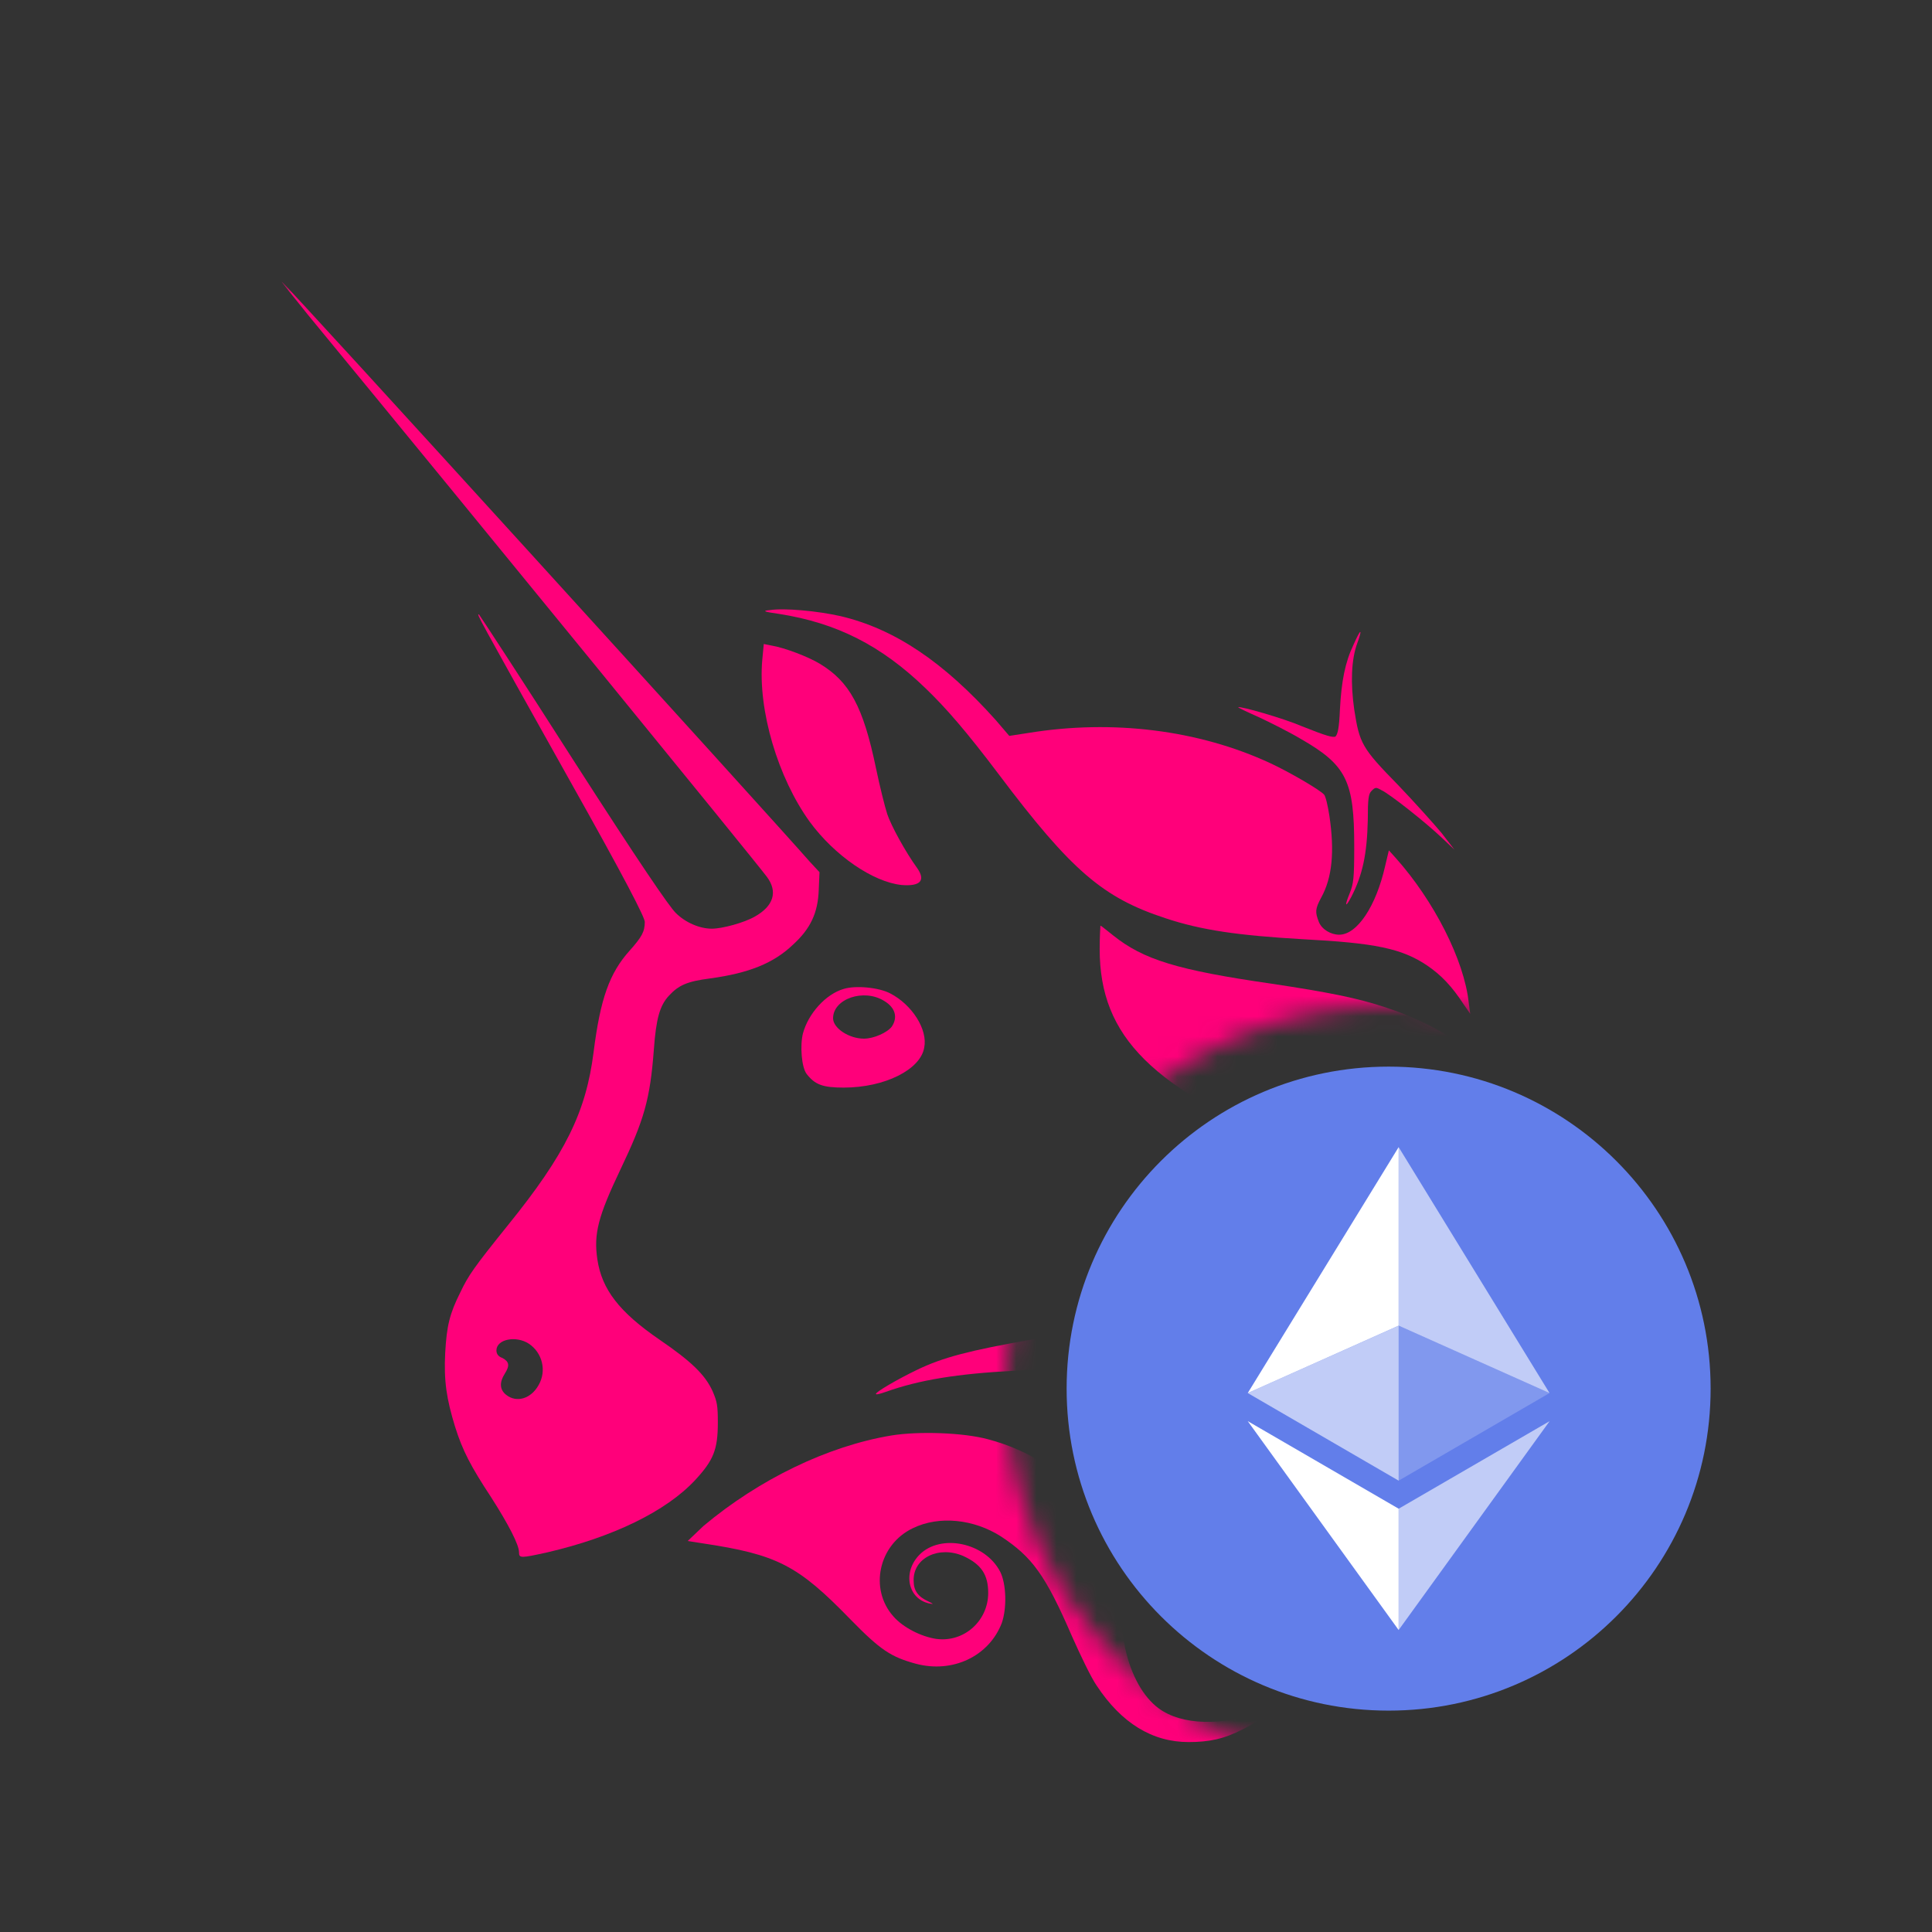 <svg width="96" height="96" viewBox="0 0 96 96" fill="none" xmlns="http://www.w3.org/2000/svg">
<rect x="0" y="0" width="96" height="96" fill="#333333" stroke="none"/>
<mask id="mask0" mask-type="alpha" maskUnits="userSpaceOnUse" x="0" y="0" width="96" height="96">
<path fill-rule="evenodd" clip-rule="evenodd" d="M96 48C96 21.49 74.51 0 48 0C21.49 0 0 21.49 0 48C0 74.51 21.49 96 48 96C74.51 96 96 74.51 96 48ZM69 88C79.493 88 88 79.493 88 69C88 58.507 79.493 50 69 50C58.507 50 50 58.507 50 69C50 79.493 58.507 88 69 88Z" fill="#C4C4C4"/>
</mask>
<g mask="url(#mask0)">
<path d="M38.7 30.503C37.914 30.391 37.877 30.354 38.251 30.316C38.962 30.204 40.609 30.354 41.769 30.616C44.463 31.252 46.896 32.898 49.478 35.78L50.151 36.566L51.124 36.416C55.278 35.742 59.544 36.267 63.1 37.913C64.073 38.362 65.607 39.26 65.794 39.485C65.869 39.56 65.981 40.046 66.056 40.533C66.318 42.291 66.206 43.601 65.644 44.612C65.345 45.173 65.345 45.323 65.532 45.809C65.682 46.184 66.131 46.445 66.543 46.445C67.441 46.445 68.376 45.023 68.825 43.04L69.012 42.254L69.349 42.628C71.258 44.761 72.755 47.718 72.979 49.813L73.054 50.375L72.717 49.888C72.156 49.028 71.632 48.466 70.921 47.98C69.649 47.119 68.301 46.857 64.746 46.67C61.528 46.483 59.694 46.221 57.898 45.622C54.829 44.612 53.258 43.302 49.627 38.474C48.018 36.341 47.008 35.181 45.998 34.208C43.79 32.075 41.582 30.952 38.7 30.503Z" fill="#FF007A"/>
<path d="M66.58 35.256C66.655 33.834 66.842 32.898 67.254 32.038C67.403 31.701 67.553 31.401 67.59 31.401C67.628 31.401 67.553 31.663 67.441 31.963C67.141 32.786 67.104 33.946 67.291 35.256C67.553 36.94 67.665 37.165 69.461 38.998C70.285 39.859 71.258 40.944 71.632 41.393L72.268 42.217L71.632 41.618C70.846 40.869 69.05 39.447 68.638 39.26C68.376 39.111 68.339 39.111 68.152 39.298C68.002 39.447 67.965 39.672 67.965 40.757C67.927 42.441 67.703 43.489 67.141 44.574C66.842 45.136 66.804 45.023 67.066 44.387C67.254 43.901 67.291 43.676 67.291 42.067C67.291 38.811 66.917 38.025 64.634 36.715C64.073 36.379 63.1 35.892 62.538 35.63C61.94 35.368 61.49 35.144 61.528 35.144C61.603 35.069 63.811 35.705 64.671 36.079C65.981 36.603 66.206 36.641 66.355 36.603C66.468 36.491 66.542 36.192 66.58 35.256Z" fill="#FF007A"/>
<path d="M40.234 40.832C38.663 38.661 37.652 35.294 37.877 32.786L37.952 32L38.326 32.075C38.999 32.187 40.16 32.636 40.721 32.973C42.218 33.871 42.891 35.106 43.528 38.175C43.715 39.073 43.977 40.121 44.089 40.458C44.276 41.019 44.987 42.329 45.586 43.152C45.997 43.751 45.736 44.05 44.8 43.975C43.378 43.826 41.469 42.516 40.234 40.832Z" fill="#FF007A"/>
<path d="M64.671 57.111C57.262 54.117 54.642 51.535 54.642 47.156C54.642 46.52 54.679 45.996 54.679 45.996C54.717 45.996 54.979 46.221 55.316 46.483C56.813 47.68 58.497 48.204 63.174 48.878C65.906 49.289 67.478 49.589 68.9 50.075C73.428 51.572 76.235 54.641 76.909 58.795C77.096 59.992 76.983 62.275 76.684 63.473C76.422 64.408 75.674 66.13 75.487 66.167C75.449 66.167 75.374 65.98 75.374 65.681C75.299 64.109 74.513 62.612 73.204 61.452C71.632 60.105 69.611 59.094 64.671 57.111Z" fill="#FF007A"/>
<path d="M59.432 58.346C59.357 57.785 59.17 57.073 59.058 56.774L58.871 56.213L59.208 56.624C59.694 57.186 60.068 57.859 60.405 58.795C60.667 59.506 60.667 59.73 60.667 60.891C60.667 62.013 60.63 62.275 60.405 62.911C60.031 63.922 59.582 64.633 58.833 65.419C57.486 66.803 55.727 67.552 53.22 67.889C52.771 67.926 51.498 68.038 50.376 68.113C47.569 68.263 45.698 68.562 44.014 69.161C43.789 69.236 43.565 69.311 43.528 69.273C43.453 69.198 44.613 68.525 45.548 68.076C46.858 67.439 48.205 67.103 51.162 66.579C52.621 66.354 54.118 66.055 54.492 65.905C58.197 64.745 60.031 61.864 59.432 58.346Z" fill="#FF007A"/>
<path d="M62.838 64.371C61.865 62.238 61.64 60.217 62.164 58.308C62.239 58.121 62.314 57.934 62.389 57.934C62.463 57.934 62.688 58.046 62.912 58.196C63.361 58.495 64.297 59.019 66.692 60.329C69.723 61.976 71.445 63.248 72.642 64.708C73.69 65.98 74.326 67.439 74.626 69.236C74.813 70.246 74.701 72.679 74.439 73.689C73.615 76.87 71.744 79.415 69.012 80.874C68.601 81.099 68.264 81.249 68.226 81.249C68.189 81.249 68.339 80.874 68.563 80.425C69.461 78.517 69.574 76.683 68.9 74.625C68.488 73.352 67.628 71.818 65.906 69.236C63.848 66.242 63.361 65.456 62.838 64.371Z" fill="#FF007A"/>
<path d="M34.958 75.822C37.727 73.502 41.133 71.855 44.276 71.331C45.623 71.107 47.869 71.182 49.103 71.519C51.087 72.043 52.883 73.165 53.819 74.55C54.717 75.897 55.129 77.057 55.54 79.639C55.69 80.65 55.877 81.698 55.914 81.922C56.214 83.269 56.813 84.317 57.561 84.878C58.721 85.739 60.742 85.777 62.725 85.028C63.062 84.916 63.361 84.804 63.361 84.841C63.436 84.916 62.426 85.59 61.752 85.926C60.817 86.413 60.068 86.562 59.058 86.562C57.262 86.562 55.727 85.627 54.492 83.756C54.23 83.382 53.706 82.296 53.257 81.286C51.948 78.255 51.274 77.356 49.74 76.346C48.392 75.485 46.671 75.298 45.361 75.934C43.64 76.758 43.191 78.966 44.388 80.313C44.875 80.874 45.773 81.323 46.521 81.436C47.906 81.623 49.103 80.537 49.103 79.153C49.103 78.255 48.767 77.731 47.869 77.319C46.671 76.795 45.361 77.394 45.399 78.554C45.399 79.04 45.623 79.34 46.11 79.564C46.409 79.714 46.409 79.714 46.184 79.677C45.099 79.452 44.837 78.105 45.698 77.244C46.746 76.196 48.954 76.645 49.702 78.105C50.002 78.704 50.039 79.901 49.777 80.65C49.141 82.296 47.345 83.157 45.511 82.671C44.276 82.334 43.752 81.997 42.255 80.463C39.636 77.768 38.625 77.244 34.883 76.683L34.172 76.571L34.958 75.822Z" fill="#FF007A"/>
<path fill-rule="evenodd" clip-rule="evenodd" d="M15.274 15.609C23.994 26.2 37.428 42.666 38.102 43.564C38.663 44.312 38.439 45.023 37.503 45.547C36.979 45.847 35.894 46.146 35.37 46.146C34.771 46.146 34.06 45.847 33.574 45.36C33.237 45.023 31.777 42.89 28.484 37.763C25.977 33.834 23.844 30.578 23.806 30.541C23.657 30.466 23.657 30.466 28.222 38.624C31.104 43.751 32.039 45.585 32.039 45.809C32.039 46.296 31.89 46.558 31.291 47.231C30.28 48.354 29.831 49.626 29.495 52.283C29.12 55.24 28.11 57.335 25.229 60.891C23.544 62.986 23.282 63.36 22.871 64.221C22.347 65.269 22.197 65.868 22.122 67.215C22.047 68.637 22.197 69.535 22.609 70.882C22.983 72.08 23.395 72.866 24.405 74.4C25.266 75.747 25.79 76.758 25.79 77.132C25.79 77.431 25.865 77.431 27.212 77.132C30.43 76.383 33.087 75.111 34.547 73.539C35.445 72.566 35.669 72.043 35.669 70.695C35.669 69.835 35.632 69.647 35.407 69.124C35.033 68.3 34.322 67.627 32.788 66.579C30.767 65.194 29.906 64.072 29.682 62.575C29.495 61.302 29.719 60.441 30.842 58.084C32.002 55.651 32.301 54.641 32.488 52.171C32.601 50.599 32.788 49.963 33.237 49.477C33.723 48.953 34.135 48.766 35.295 48.616C37.204 48.354 38.439 47.867 39.412 46.932C40.272 46.146 40.647 45.36 40.684 44.2L40.721 43.339L40.235 42.815C38.476 40.795 14.114 14 14.002 14C13.964 14 14.563 14.711 15.274 15.609ZM26.763 68.824C27.174 68.113 26.95 67.215 26.276 66.766C25.64 66.354 24.667 66.541 24.667 67.103C24.667 67.252 24.742 67.402 24.966 67.477C25.303 67.664 25.341 67.851 25.079 68.263C24.817 68.674 24.817 69.049 25.154 69.311C25.677 69.722 26.389 69.498 26.763 68.824Z" fill="#FF007A"/>
<path fill-rule="evenodd" clip-rule="evenodd" d="M41.918 49.14C41.02 49.402 40.16 50.375 39.898 51.348C39.748 51.947 39.823 53.032 40.085 53.369C40.496 53.892 40.871 54.042 41.918 54.042C43.977 54.042 45.736 53.144 45.923 52.059C46.11 51.161 45.324 49.926 44.239 49.364C43.677 49.065 42.517 48.953 41.918 49.14ZM44.313 51.011C44.613 50.562 44.501 50.075 43.939 49.739C42.929 49.102 41.395 49.626 41.395 50.599C41.395 51.086 42.18 51.61 42.929 51.61C43.415 51.61 44.089 51.31 44.313 51.011Z" fill="#FF007A"/>
</g>
<path d="M69 85C77.837 85 85 77.837 85 69C85 60.163 77.837 53 69 53C60.163 53 53 60.163 53 69C53 77.837 60.163 85 69 85Z" fill="#627EEA"/>
<path d="M69.498 57V65.87L76.995 69.22L69.498 57Z" fill="white" fill-opacity="0.602"/>
<path d="M69.498 57L62 69.22L69.498 65.87V57Z" fill="white"/>
<path d="M69.498 74.968V80.995L77 70.616L69.498 74.968Z" fill="white" fill-opacity="0.602"/>
<path d="M69.498 80.995V74.967L62 70.616L69.498 80.995Z" fill="white"/>
<path d="M69.498 73.573L76.995 69.22L69.498 65.872V73.573Z" fill="white" fill-opacity="0.2"/>
<path d="M62 69.22L69.498 73.573V65.872L62 69.22Z" fill="white" fill-opacity="0.602"/>
</svg>
